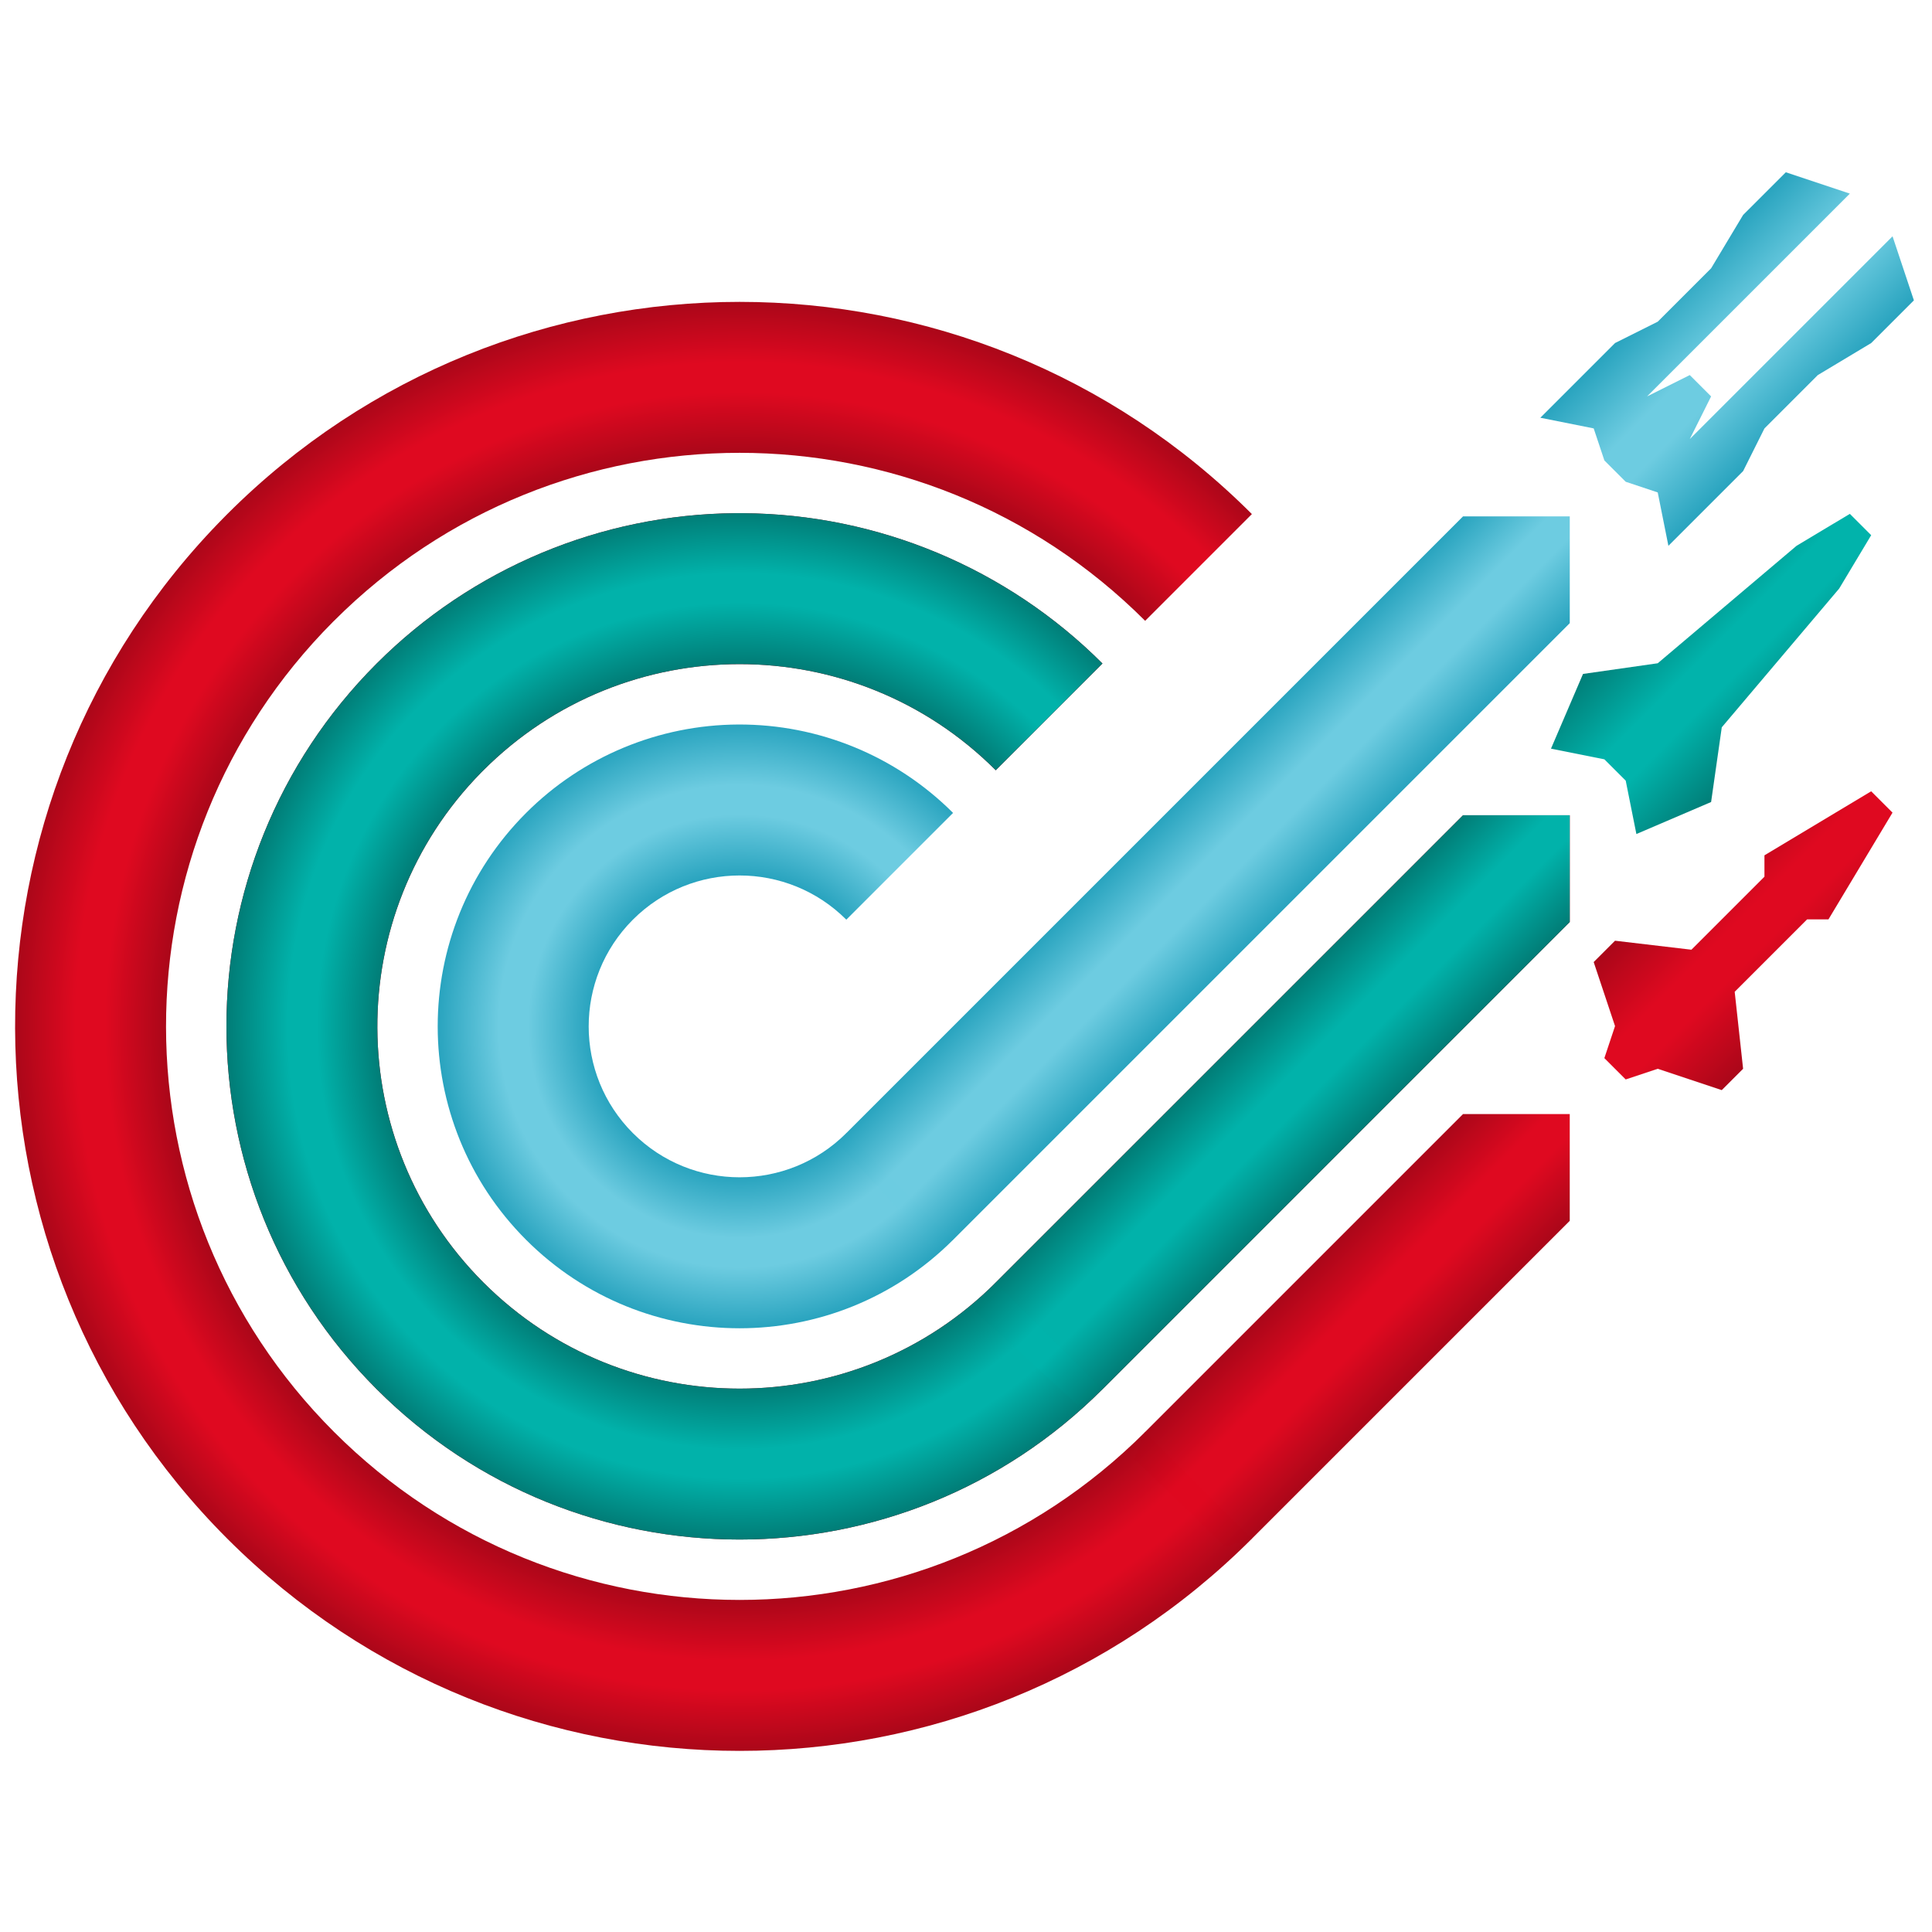 <?xml version="1.0" encoding="UTF-8" standalone="no"?>
<svg
   xmlns:dc="http://purl.org/dc/elements/1.1/"
   xmlns:cc="http://creativecommons.org/ns#"
   xmlns:rdf="http://www.w3.org/1999/02/22-rdf-syntax-ns#"
   xmlns:svg="http://www.w3.org/2000/svg"
   xmlns="http://www.w3.org/2000/svg"
   xmlns:xlink="http://www.w3.org/1999/xlink"
   xmlns:sodipodi="http://sodipodi.sourceforge.net/DTD/sodipodi-0.dtd"
   xmlns:inkscape="http://www.inkscape.org/namespaces/inkscape"
   inkscape:version="1.0 (4035a4fb49, 2020-05-01)"
   sodipodi:docname="FX_logo.svg"
   height="128"
   width="128"
   id="svg856"
   version="1.1"
   viewBox="0 0 128 128"
   inkscape:export-filename="F:\Users\crisu\Documents\vs-codium wipeout icons\FXlogo.png"
   inkscape:export-xdpi="96"
   inkscape:export-ydpi="96">
  <sodipodi:namedview
     inkscape:current-layer="svg856"
     inkscape:window-maximized="1"
     inkscape:window-y="-8"
     inkscape:window-x="1592"
     inkscape:cy="90.034253"
     inkscape:cx="134.34411"
     inkscape:zoom="0.85928184"
     showgrid="false"
     id="namedview841"
     inkscape:window-height="1017"
     inkscape:window-width="1920"
     inkscape:pageshadow="2"
     inkscape:pageopacity="0"
     guidetolerance="10"
     gridtolerance="10"
     objecttolerance="10"
     borderopacity="1"
     bordercolor="#666666"
     pagecolor="#ffffff"
     inkscape:document-rotation="0" />
  <defs
     id="defs860">
    <linearGradient
       id="linearGradient2379"
       inkscape:collect="always">
      <stop
         id="stop2369"
         offset="0"
         style="stop-color:#aa0618;stop-opacity:1;" />
      <stop
         style="stop-color:#aa0618;stop-opacity:1"
         offset="0.792"
         id="stop2371" />
      <stop
         id="stop2373"
         offset="0.875"
         style="stop-color:#de081f;stop-opacity:1" />
      <stop
         style="stop-color:#de081f;stop-opacity:1"
         offset="0.917"
         id="stop2375" />
      <stop
         id="stop2377"
         offset="1"
         style="stop-color:#aa0618;stop-opacity:1" />
    </linearGradient>
    <linearGradient
       id="linearGradient2359"
       inkscape:collect="always">
      <stop
         id="stop2351"
         offset="0"
         style="stop-color:#007d77;stop-opacity:1;" />
      <stop
         style="stop-color:#007d77;stop-opacity:1"
         offset="0.706"
         id="stop2367" />
      <stop
         style="stop-color:#00b2aa;stop-opacity:1"
         offset="0.824"
         id="stop2353" />
      <stop
         id="stop2355"
         offset="0.882"
         style="stop-color:#00b2aa;stop-opacity:1" />
      <stop
         id="stop2357"
         offset="1"
         style="stop-color:#007d77;stop-opacity:1" />
    </linearGradient>
    <linearGradient
       id="linearGradient1055"
       inkscape:collect="always">
      <stop
         id="stop1047"
         offset="0"
         style="stop-color:#28a3be;stop-opacity:1" />
      <stop
         style="stop-color:#6ccbe0;stop-opacity:1"
         offset="0.4"
         id="stop1049" />
      <stop
         id="stop1051"
         offset="0.6"
         style="stop-color:#6ccbe0;stop-opacity:1" />
      <stop
         id="stop1053"
         offset="1"
         style="stop-color:#28a3be;stop-opacity:1" />
    </linearGradient>
    <linearGradient
       inkscape:collect="always"
       id="linearGradient1013">
      <stop
         style="stop-color:#007d77;stop-opacity:1;"
         offset="0"
         id="stop1009" />
      <stop
         id="stop1019"
         offset="0.4"
         style="stop-color:#00b2aa;stop-opacity:1" />
      <stop
         style="stop-color:#00b2aa;stop-opacity:1"
         offset="0.6"
         id="stop1021" />
      <stop
         style="stop-color:#007d77;stop-opacity:1"
         offset="1"
         id="stop1011" />
    </linearGradient>
    <linearGradient
       inkscape:collect="always"
       id="linearGradient969">
      <stop
         style="stop-color:#aa0618;stop-opacity:1;"
         offset="0"
         id="stop965" />
      <stop
         id="stop975"
         offset="0.4"
         style="stop-color:#de081f;stop-opacity:1" />
      <stop
         style="stop-color:#de081f;stop-opacity:1"
         offset="0.6"
         id="stop977" />
      <stop
         style="stop-color:#aa0618;stop-opacity:1"
         offset="1"
         id="stop967" />
    </linearGradient>
    <linearGradient
       inkscape:collect="always"
       id="linearGradient935">
      <stop
         style="stop-color:#28a3be;stop-opacity:1"
         offset="0"
         id="stop931" />
      <stop
         id="stop943"
         offset="0.5"
         style="stop-color:#28a3be;stop-opacity:1" />
      <stop
         style="stop-color:#6ccbe0;stop-opacity:1"
         offset="0.7"
         id="stop945" />
      <stop
         id="stop947"
         offset="0.8"
         style="stop-color:#6ccbe0;stop-opacity:1" />
      <stop
         style="stop-color:#28a3be;stop-opacity:1"
         offset="1"
         id="stop933" />
    </linearGradient>
    <linearGradient
       gradientUnits="userSpaceOnUse"
       y2="72.225"
       x2="114.071"
       y1="63.739"
       x1="105.586"
       id="linearGradient1029-6"
       xlink:href="#linearGradient969"
       inkscape:collect="always"
       gradientTransform="translate(1.6601562e-6)" />
    <radialGradient
       r="51.5"
       fy="68"
       fx="48.996"
       cy="68"
       cx="48.996"
       gradientTransform="matrix(-0.932,0,0,-0.932,94.654,131.379)"
       gradientUnits="userSpaceOnUse"
       id="radialGradient1039-1"
       xlink:href="#linearGradient2379"
       inkscape:collect="always" />
    <linearGradient
       gradientUnits="userSpaceOnUse"
       y2="36.163"
       x2="110.536"
       y1="27.677"
       x1="102.051"
       id="linearGradient958-0"
       xlink:href="#linearGradient1055"
       inkscape:collect="always"
       gradientTransform="translate(1.6601562e-6)" />
    <linearGradient
       gradientUnits="userSpaceOnUse"
       y2="53.135"
       x2="113.364"
       y1="44.65"
       x1="104.879"
       id="linearGradient987-3"
       xlink:href="#linearGradient1013"
       inkscape:collect="always"
       gradientTransform="translate(1.6601562e-6)" />
    <radialGradient
       r="17.072"
       fy="67.998"
       fx="49"
       cy="67.998"
       cx="49"
       gradientTransform="matrix(-1.171,0,0,-1.172,106.396,147.677)"
       gradientUnits="userSpaceOnUse"
       id="radialGradient941-1"
       xlink:href="#linearGradient935"
       inkscape:collect="always" />
    <linearGradient
       y2="82.143"
       x2="63.143"
       y1="75.071"
       x1="56.071"
       gradientUnits="userSpaceOnUse"
       id="linearGradient1004-4"
       xlink:href="#linearGradient1055"
       inkscape:collect="always"
       gradientTransform="translate(1.6601562e-6)" />
    <linearGradient
       y2="92.041"
       x2="73.041"
       y1="84.971"
       x1="65.971"
       gradientUnits="userSpaceOnUse"
       id="linearGradient979-0"
       xlink:href="#linearGradient1013"
       inkscape:collect="always"
       gradientTransform="translate(1.6601562e-6)" />
    <linearGradient
       y2="101.941"
       x2="82.941"
       y1="94.869"
       x1="75.869"
       gradientUnits="userSpaceOnUse"
       id="linearGradient1017-2"
       xlink:href="#linearGradient969"
       inkscape:collect="always"
       gradientTransform="translate(1.6601562e-6)" />
    <radialGradient
       inkscape:collect="always"
       xlink:href="#linearGradient2359"
       id="radialGradient2365"
       gradientUnits="userSpaceOnUse"
       gradientTransform="matrix(-1.171,0,0,-1.172,106.395,147.664)"
       cx="48.999"
       cy="67.999"
       fx="48.999"
       fy="67.999"
       r="29.021" />
  </defs>
  <style
     id="style847">.st0{opacity:0}.st0,.st1{fill:#2d2d30}.st2{fill:#c5c5c5}.st3{fill:#2b282e}</style>
  <style
     id="style914">.st0{opacity:0}.st0,.st1{fill:#f6f6f6}.st2{fill:#424242}.st3{fill:#f0eff1}</style>
  <path
     d=""
     id="path2899"
     style="fill:#000000" />
  <path
     d=""
     id="path2897"
     style="fill:#000000" />
  <path
     d=""
     id="path2895"
     style="fill:#000000" />
  <path
     d=""
     id="path2891"
     style="fill:#000000" />
  <path
     id="rect2893-7-3-33"
     style="opacity:0.998;fill:url(#linearGradient1029-6);fill-opacity:1.0;stroke-width:0.176;stop-color:#000000"
     d="m 116.899,56.668 7.071,-4.243 1.414,1.414 -4.243,7.071 h -1.414 l -4.799,4.799 0.557,5.1 -1.414,1.414 -4.243,-1.414 -2.121,0.707 L 107,70.811 107.758,70.022 107,70.811 106.293,70.103 107,67.982 105.586,63.739 107,62.325 l 5.061,0.596 4.838,-4.838 z"
     sodipodi:nodetypes="cccccccccccccccccccc" />
  <path
     d="m 49,20 c -12.284,0 -24.569,4.686 -33.941,14.059 -0.058,0.057 -0.114,0.116 -0.172,0.174 -18.583,18.773 -18.506,49.031 0.172,67.709 18.745,18.745 49.138,18.745 67.883,-4.1e-4 l -7.072,-7.072 c -14.84,14.84 -38.898,14.84 -53.738,0 C 7.312,80.051 7.286,56.034 22.074,41.186 c 0.018,-0.018 0.038,-0.036 0.057,-0.055 14.84,-14.84 38.898,-14.84 53.738,0 l 7.072,-7.072 c -9.373,-9.373 -21.657,-14.059 -33.941,-14.059 z m -0.264,14 c -8.926,0.07 -17.466,3.647 -23.777,9.959 -13.277,13.278 -13.277,34.804 0,48.082 13.278,13.277 34.804,13.277 48.082,0 l 0.002,0.002 L 104,61.086 v -7.072 h -7.072 l -13.928,13.928 -16.881,16.879 -0.148,0.15 c -9.373,9.373 -24.569,9.373 -33.941,0 -9.315,-9.315 -9.382,-24.397 -0.148,-33.793 0.049,-0.05 0.099,-0.099 0.148,-0.148 9.373,-9.373 24.569,-9.373 33.941,0 l 7.07,-7.07 c -6.32,-6.321 -14.876,-9.899 -23.814,-9.959 -0.163,-0.001 -0.327,-0.001 -0.49,0 z"
     style="opacity:0.998;fill:url(#radialGradient1039-1);fill-opacity:1;stroke-width:7.566;stop-color:#000000"
     id="path1503-8-51"
     sodipodi:nodetypes="sccccccccccscccccccccccccccccc" />
  <path
     id="rect2893-9"
     style="opacity:0.998;fill:url(#linearGradient958-0);fill-opacity:1;stroke-width:0.176;stop-color:#000000"
     d="m 118.315,11.414 4.243,1.414 -13.435,13.435 2.828,-1.414 1.414,1.414 -1.414,2.828 13.435,-13.435 1.414,4.243 -2.828,2.828 -3.536,2.121 -3.536,3.536 -1.414,2.828 -4.95,4.95 -0.707,-3.536 -2.121,-0.707 -0.707,-0.707 0.458,-0.49 -0.458,0.49 -0.707,-0.707 -0.707,-2.121 -3.536,-0.707 4.95,-4.95 2.828,-1.414 3.536,-3.536 2.121,-3.536 z"
     sodipodi:nodetypes="cccccccccccccccccccccccccc" />
  <path
     id="path1503-7"
     style="opacity:0.998;fill:url(#radialGradient2365);fill-opacity:1;stroke-width:7.566;stop-color:#000000"
     d="m 48.736,34 c -8.926,0.07 -17.466,3.647 -23.777,9.959 -13.277,13.278 -13.277,34.804 0,48.082 13.278,13.277 34.804,13.277 48.082,0 l 0.002,0.002 -7.072,-7.072 c -9.373,9.373 -24.569,9.372 -33.941,-3e-4 -9.315,-9.315 -9.382,-24.397 -0.148,-33.793 0.049,-0.05 0.099,-0.099 0.148,-0.148 9.373,-9.373 24.569,-9.373 33.941,0 L 73.041,43.959 C 66.721,37.638 58.165,34.06 49.227,34 c -0.163,-10e-4 -0.327,-10e-4 -0.49,0 z"
     sodipodi:nodetypes="ccccccccccccc" />
  <path
     id="rect2893-7-8"
     style="opacity:0.998;fill:url(#linearGradient987-3);fill-opacity:1.0;stroke-width:0.176;stop-color:#000000"
     d="m 104.879,44.65 4.95,-0.707 9.192,-7.778 3.536,-2.121 1.414,1.414 -2.121,3.536 -7.778,9.192 -0.707,4.95 -4.95,2.121 -0.707,-3.536 L 107,51.014 108.102,49.665 107,51.014 l -0.707,-0.707 -3.536,-0.707 z"
     sodipodi:nodetypes="cccccccccccccccc" />
  <path
     d="m 56.085,75.057 -0.014,0.014 c -3.905,3.904 -10.236,3.904 -14.141,0 -3.899,-3.9 -3.905,-10.22 -0.014,-14.127 l 0.014,-0.014 c 3.905,-3.904 10.236,-3.904 14.141,0 l 7.072,-7.072 c -3.772,-3.772 -8.894,-5.881 -14.229,-5.857 -5.275,0.022 -10.327,2.128 -14.057,5.857 -7.811,7.811 -7.811,20.475 0,28.285 7.811,7.811 20.475,7.811 28.285,0 z"
     style="opacity:0.998;fill:url(#radialGradient941-1);fill-opacity:1;stroke-width:7.566;stop-color:#000000"
     id="path1503-4-34"
     sodipodi:nodetypes="ccccsccccccc" />
  <path
     sodipodi:nodetypes="cccccccc"
     d="m 56.071,75.071 40.858,-40.858 h 7.072 v 7.072 L 63.143,82.143 l -1.548,0.302 -5.865,-6.477 z"
     style="opacity:0.998;fill:url(#linearGradient1004-4);fill-opacity:1;stroke-width:0.833;stop-color:#000000"
     id="rect896-94" />
  <path
     sodipodi:nodetypes="cccccccc"
     d="M 96.928,54.014 H 104 v 7.072 l -30.957,30.957 -1.625,1.067 -6.811,-6.239 1.363,-1.9 z"
     style="opacity:0.998;fill:url(#linearGradient979-0);fill-opacity:1.0;stroke-width:1;stop-color:#000000"
     id="rect960-1" />
  <path
     sodipodi:nodetypes="cccccccc"
     d="M 96.928,73.811 H 104 v 7.072 l -21.059,21.058 -1.789,0.504 -5.996,-5.788 0.713,-1.787 z"
     style="opacity:0.998;fill:url(#linearGradient1017-2);fill-opacity:1.0;stroke-width:0.61;stop-color:#000000"
     id="rect1006-9" />
</svg>
